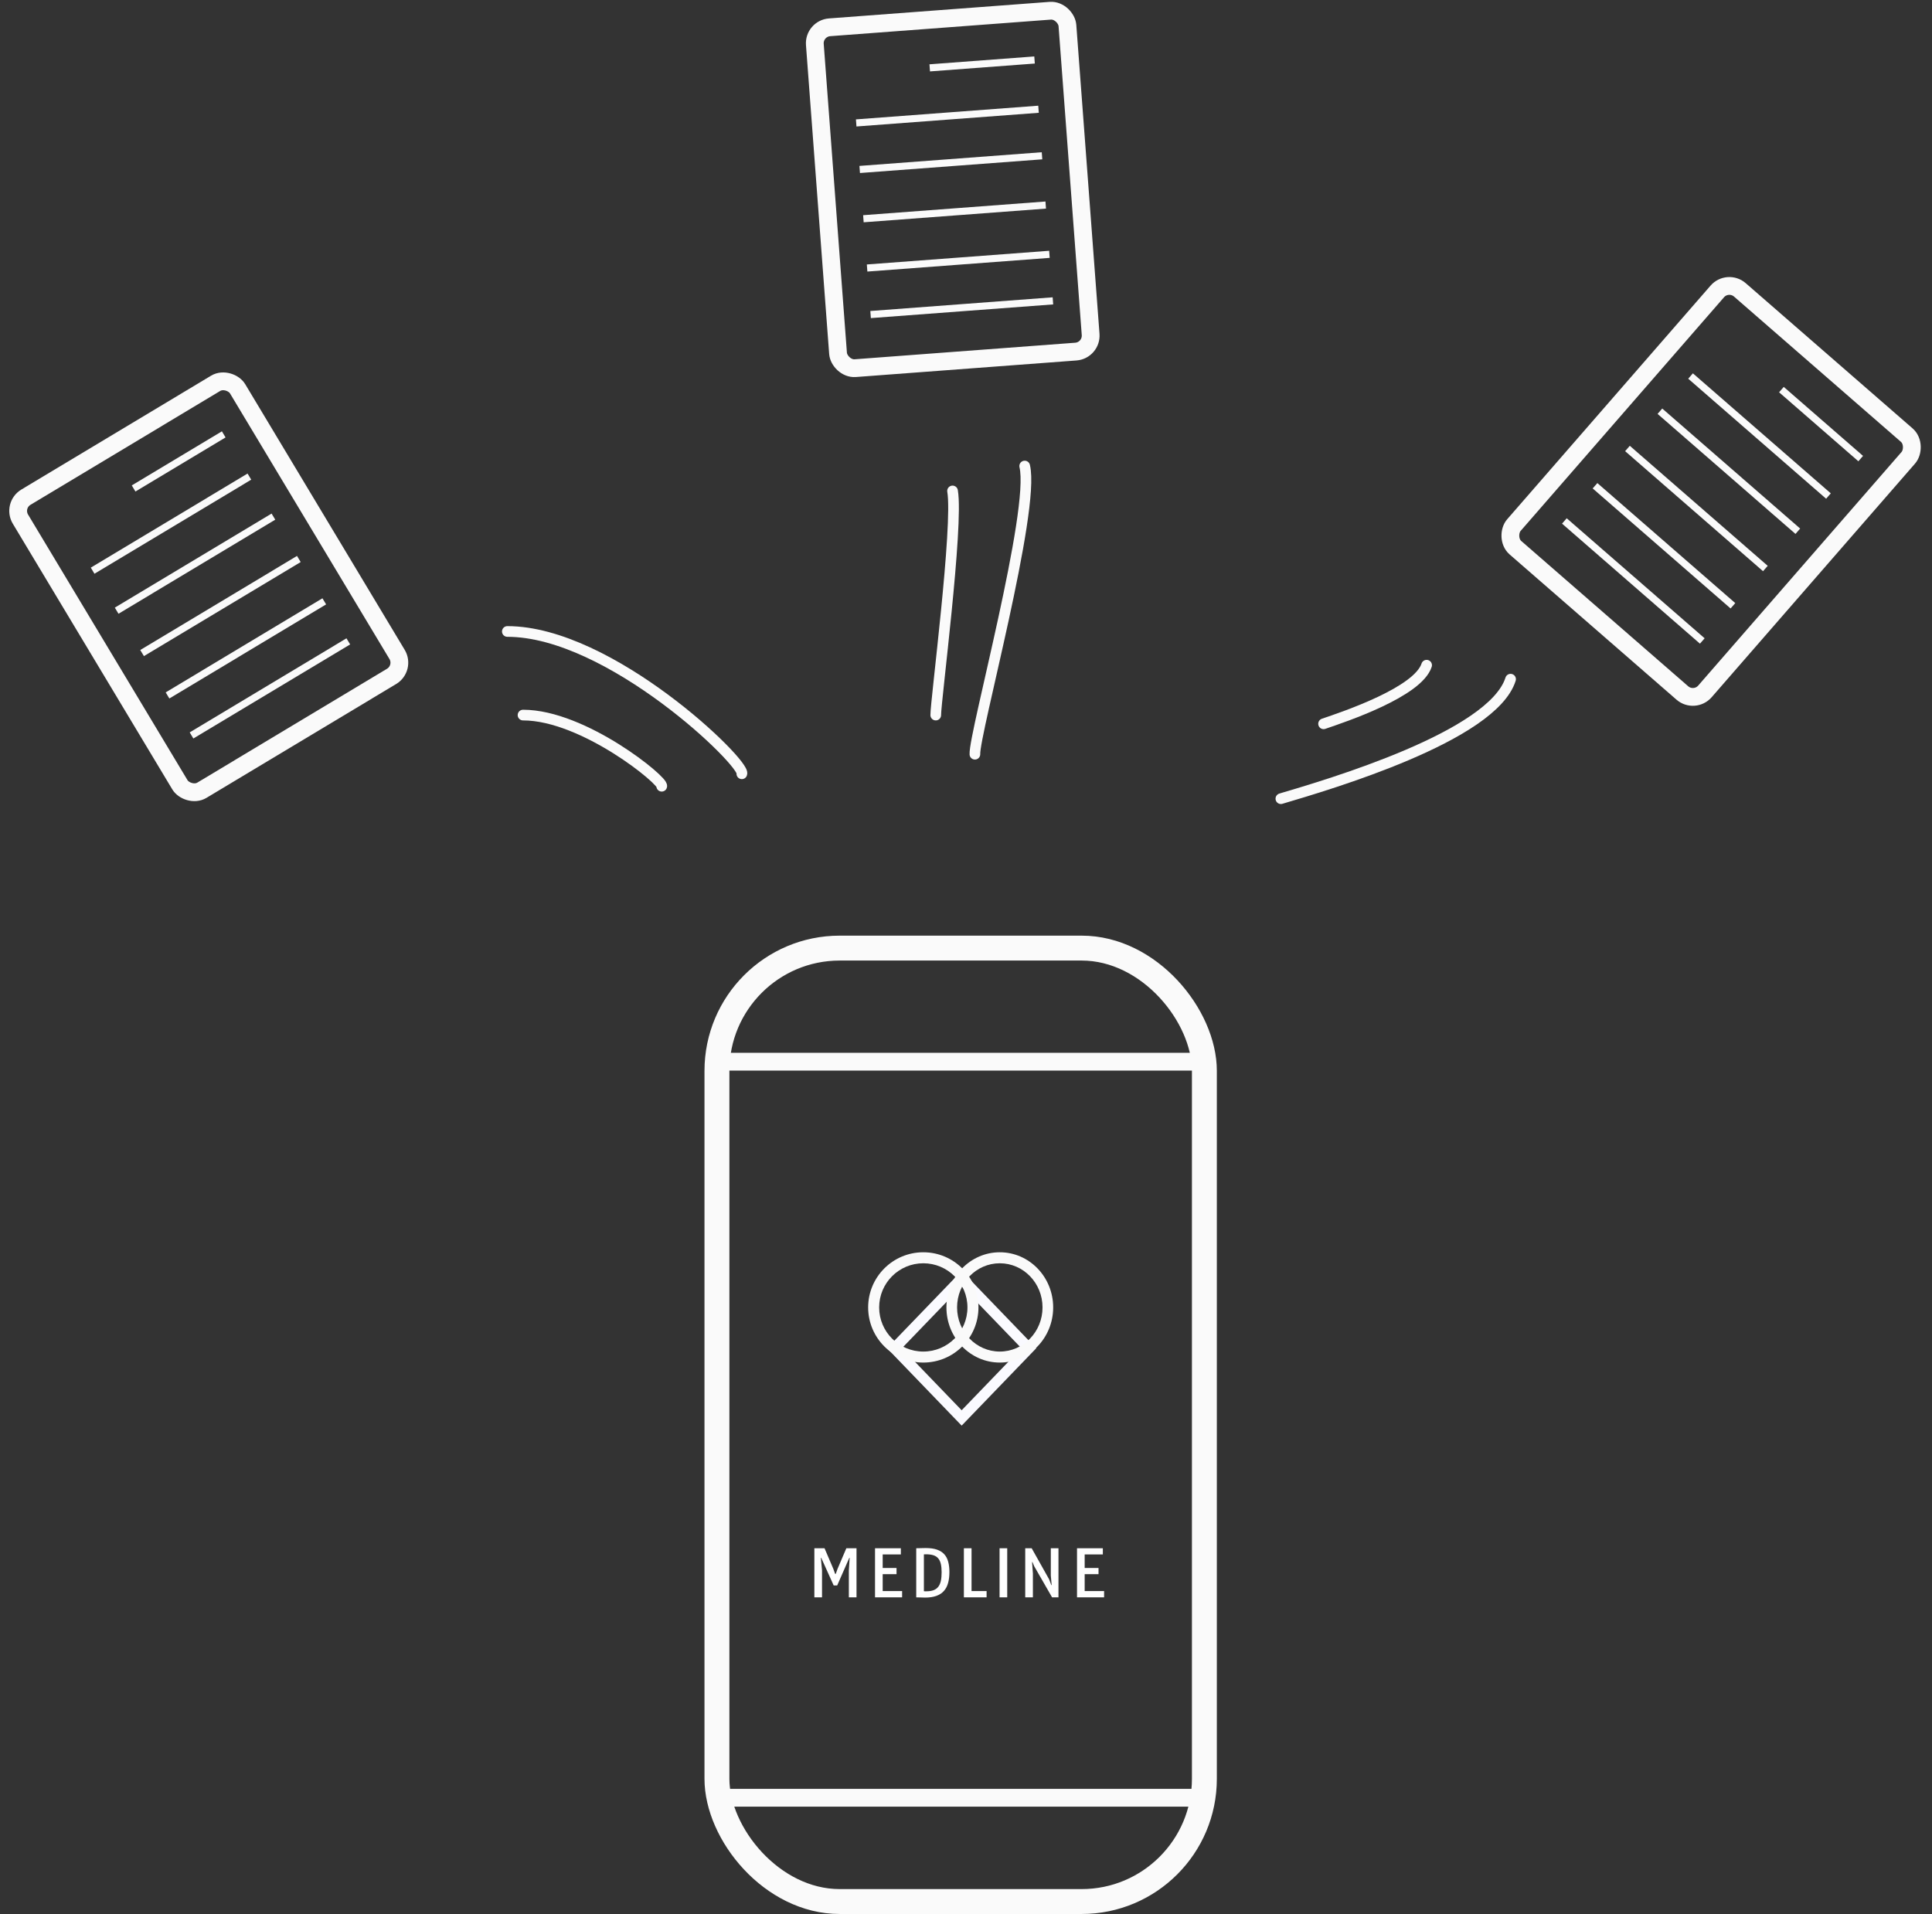 <svg width="543" height="538" viewBox="0 0 543 538" fill="none" xmlns="http://www.w3.org/2000/svg">
<rect x="0" y="0" width="543" height="538" fill="#333333" stroke="none"/>
<path d="M228.881 435.192H231.737L234.207 440.976L234.726 442.408H234.893L235.402 440.976L237.872 435.192H240.729V449H238.575V441.397L238.804 437.882H238.707L235.297 445.651H234.312L230.806 437.882H230.709L231.034 441.397V449H228.881V435.192ZM245.93 435.192H253.19V436.933H248.084V440.747H251.977V442.479H248.084V447.225H253.542V449H245.93V435.192ZM257.513 435.192C257.706 435.192 257.917 435.189 258.146 435.184C258.38 435.178 258.617 435.172 258.858 435.166C259.104 435.16 259.341 435.154 259.569 435.148C259.798 435.143 260.006 435.14 260.193 435.14C261.442 435.14 262.487 435.286 263.331 435.579C264.181 435.872 264.863 436.303 265.379 436.871C265.901 437.439 266.273 438.146 266.495 438.989C266.724 439.827 266.838 440.794 266.838 441.89C266.838 443.038 266.715 444.058 266.469 444.948C266.229 445.839 265.836 446.589 265.291 447.198C264.752 447.808 264.046 448.271 263.173 448.587C262.3 448.903 261.236 449.062 259.983 449.062C259.561 449.062 259.156 449.05 258.77 449.026C258.383 449.009 257.964 449 257.513 449V435.192ZM259.666 447.269C259.777 447.28 259.883 447.289 259.983 447.295C260.088 447.295 260.214 447.295 260.36 447.295C261.163 447.295 261.837 447.192 262.382 446.987C262.933 446.776 263.375 446.454 263.709 446.021C264.043 445.587 264.283 445.036 264.43 444.368C264.576 443.694 264.65 442.892 264.65 441.96C264.65 441.04 264.576 440.261 264.43 439.622C264.283 438.978 264.04 438.453 263.7 438.049C263.366 437.645 262.918 437.352 262.356 437.17C261.799 436.988 261.108 436.897 260.281 436.897C260.147 436.897 260.032 436.9 259.939 436.906C259.851 436.906 259.76 436.909 259.666 436.915V447.269ZM270.906 435.192H273.059V447.225H277.287V449H270.906V435.192ZM280.933 435.192H283.086V449H280.933V435.192ZM288.147 435.192H289.958L294.871 443.946L295.469 445.546H295.574L295.337 442.83V435.192H297.49V449H295.697L290.679 440.272L290.178 439.077H290.072L290.301 442.294V449H288.147V435.192ZM302.701 435.192H309.96V436.933H304.854V440.747H308.747V442.479H304.854V447.225H310.312V449H302.701V435.192Z" fill="white"/>
<rect x="2.082" width="27.204" height="27.204" transform="matrix(0.694 -0.72 0.694 0.72 249.954 380.477)" stroke="#FAFAFF" stroke-width="3"/>
<path d="M275 367.5C275 376.06 268.06 383 259.5 383C250.94 383 244 376.06 244 367.5C244 358.94 250.94 352 259.5 352C268.06 352 275 358.94 275 367.5ZM247.092 367.5C247.092 374.353 252.647 379.908 259.5 379.908C266.353 379.908 271.908 374.353 271.908 367.5C271.908 360.647 266.353 355.092 259.5 355.092C252.647 355.092 247.092 360.647 247.092 367.5Z" fill="#FAFAFA"/>
<path d="M296 367.5C296 376.06 289.284 383 281 383C272.716 383 266 376.06 266 367.5C266 358.94 272.716 352 281 352C289.284 352 296 358.94 296 367.5ZM268.992 367.5C268.992 374.353 274.368 379.908 281 379.908C287.632 379.908 293.008 374.353 293.008 367.5C293.008 360.647 287.632 355.092 281 355.092C274.368 355.092 268.992 360.647 268.992 367.5Z" fill="#FAFAFA"/>
<rect x="201.5" y="266.5" width="137" height="268" rx="34.5" stroke="#FAFAFA" stroke-width="7"/>
<line x1="201.292" y1="298.431" x2="337.07" y2="298.431" stroke="#FAFAFA" stroke-width="5"/>
<line x1="201.292" y1="505.328" x2="337.07" y2="505.328" stroke="#FAFAFA" stroke-width="5"/>
<rect x="3.43" y="142.067" width="71.189" height="96.081" rx="4.5" transform="rotate(-30.974 3.43 142.067)" stroke="#FAFAFA" stroke-width="5"/>
<line x1="37.551" y1="137.303" x2="62.881" y2="122.099" stroke="#FAFAFA" stroke-width="2"/>
<line x1="26.035" y1="160.414" x2="70.094" y2="133.968" stroke="#FAFAFA" stroke-width="2"/>
<line x1="32.786" y1="171.661" x2="76.845" y2="145.215" stroke="#FAFAFA" stroke-width="2"/>
<line x1="39.934" y1="183.57" x2="83.993" y2="157.124" stroke="#FAFAFA" stroke-width="2"/>
<line x1="47.081" y1="195.478" x2="91.141" y2="169.032" stroke="#FAFAFA" stroke-width="2"/>
<line x1="53.832" y1="206.725" x2="97.892" y2="180.279" stroke="#FAFAFA" stroke-width="2"/>
<rect x="485.608" y="78.527" width="71.189" height="96.081" rx="4.5" transform="rotate(41.036 485.608 78.527)" stroke="#FAFAFA" stroke-width="5"/>
<line x1="500.677" y1="109.508" x2="522.961" y2="128.904" stroke="#FAFAFA" stroke-width="2"/>
<line x1="475.139" y1="105.693" x2="513.9" y2="139.431" stroke="#FAFAFA" stroke-width="2"/>
<line x1="466.527" y1="115.588" x2="505.288" y2="149.325" stroke="#FAFAFA" stroke-width="2"/>
<line x1="457.408" y1="126.064" x2="496.169" y2="159.802" stroke="#FAFAFA" stroke-width="2"/>
<line x1="448.289" y1="136.541" x2="487.051" y2="170.278" stroke="#FAFAFA" stroke-width="2"/>
<line x1="439.678" y1="146.435" x2="478.439" y2="180.172" stroke="#FAFAFA" stroke-width="2"/>
<rect x="228.68" y="8.011" width="71.189" height="96.081" rx="4.5" transform="rotate(-4.294 228.68 8.011)" stroke="#FAFAFA" stroke-width="5"/>
<line x1="261.307" y1="19.074" x2="290.767" y2="16.862" stroke="#FAFAFA" stroke-width="2"/>
<line x1="240.64" y1="34.554" x2="291.883" y2="30.706" stroke="#FAFAFA" stroke-width="2"/>
<line x1="241.622" y1="47.635" x2="292.865" y2="43.787" stroke="#FAFAFA" stroke-width="2"/>
<line x1="242.663" y1="61.485" x2="293.906" y2="57.637" stroke="#FAFAFA" stroke-width="2"/>
<line x1="243.703" y1="75.335" x2="294.946" y2="71.487" stroke="#FAFAFA" stroke-width="2"/>
<line x1="244.685" y1="88.416" x2="295.928" y2="84.568" stroke="#FAFAFA" stroke-width="2"/>
<path d="M360 224.5C373.5 220.5 419.5 207 424.556 190.911" stroke="#FAFAFA" stroke-width="3" stroke-linecap="round"/>
<path d="M372 203.451C378.015 201.411 398.51 194.519 400.96 186.981" stroke="#FAFAFA" stroke-width="3" stroke-linecap="round"/>
<path d="M142.592 177.5C171.5 177.5 209.771 214.722 208.5 217.5" stroke="#FAFAFA" stroke-width="3" stroke-linecap="round"/>
<path d="M147 201C164.098 201 186.733 219.611 185.982 221" stroke="#FAFAFA" stroke-width="3" stroke-linecap="round"/>
<path d="M287.996 131C290.996 143.5 273.733 206.375 274.003 212" stroke="#FAFAFA" stroke-width="3" stroke-linecap="round"/>
<path d="M267.72 138C269.406 147.657 262.935 197.423 263 201" stroke="#FAFAFA" stroke-width="3" stroke-linecap="round"/>
</svg>
